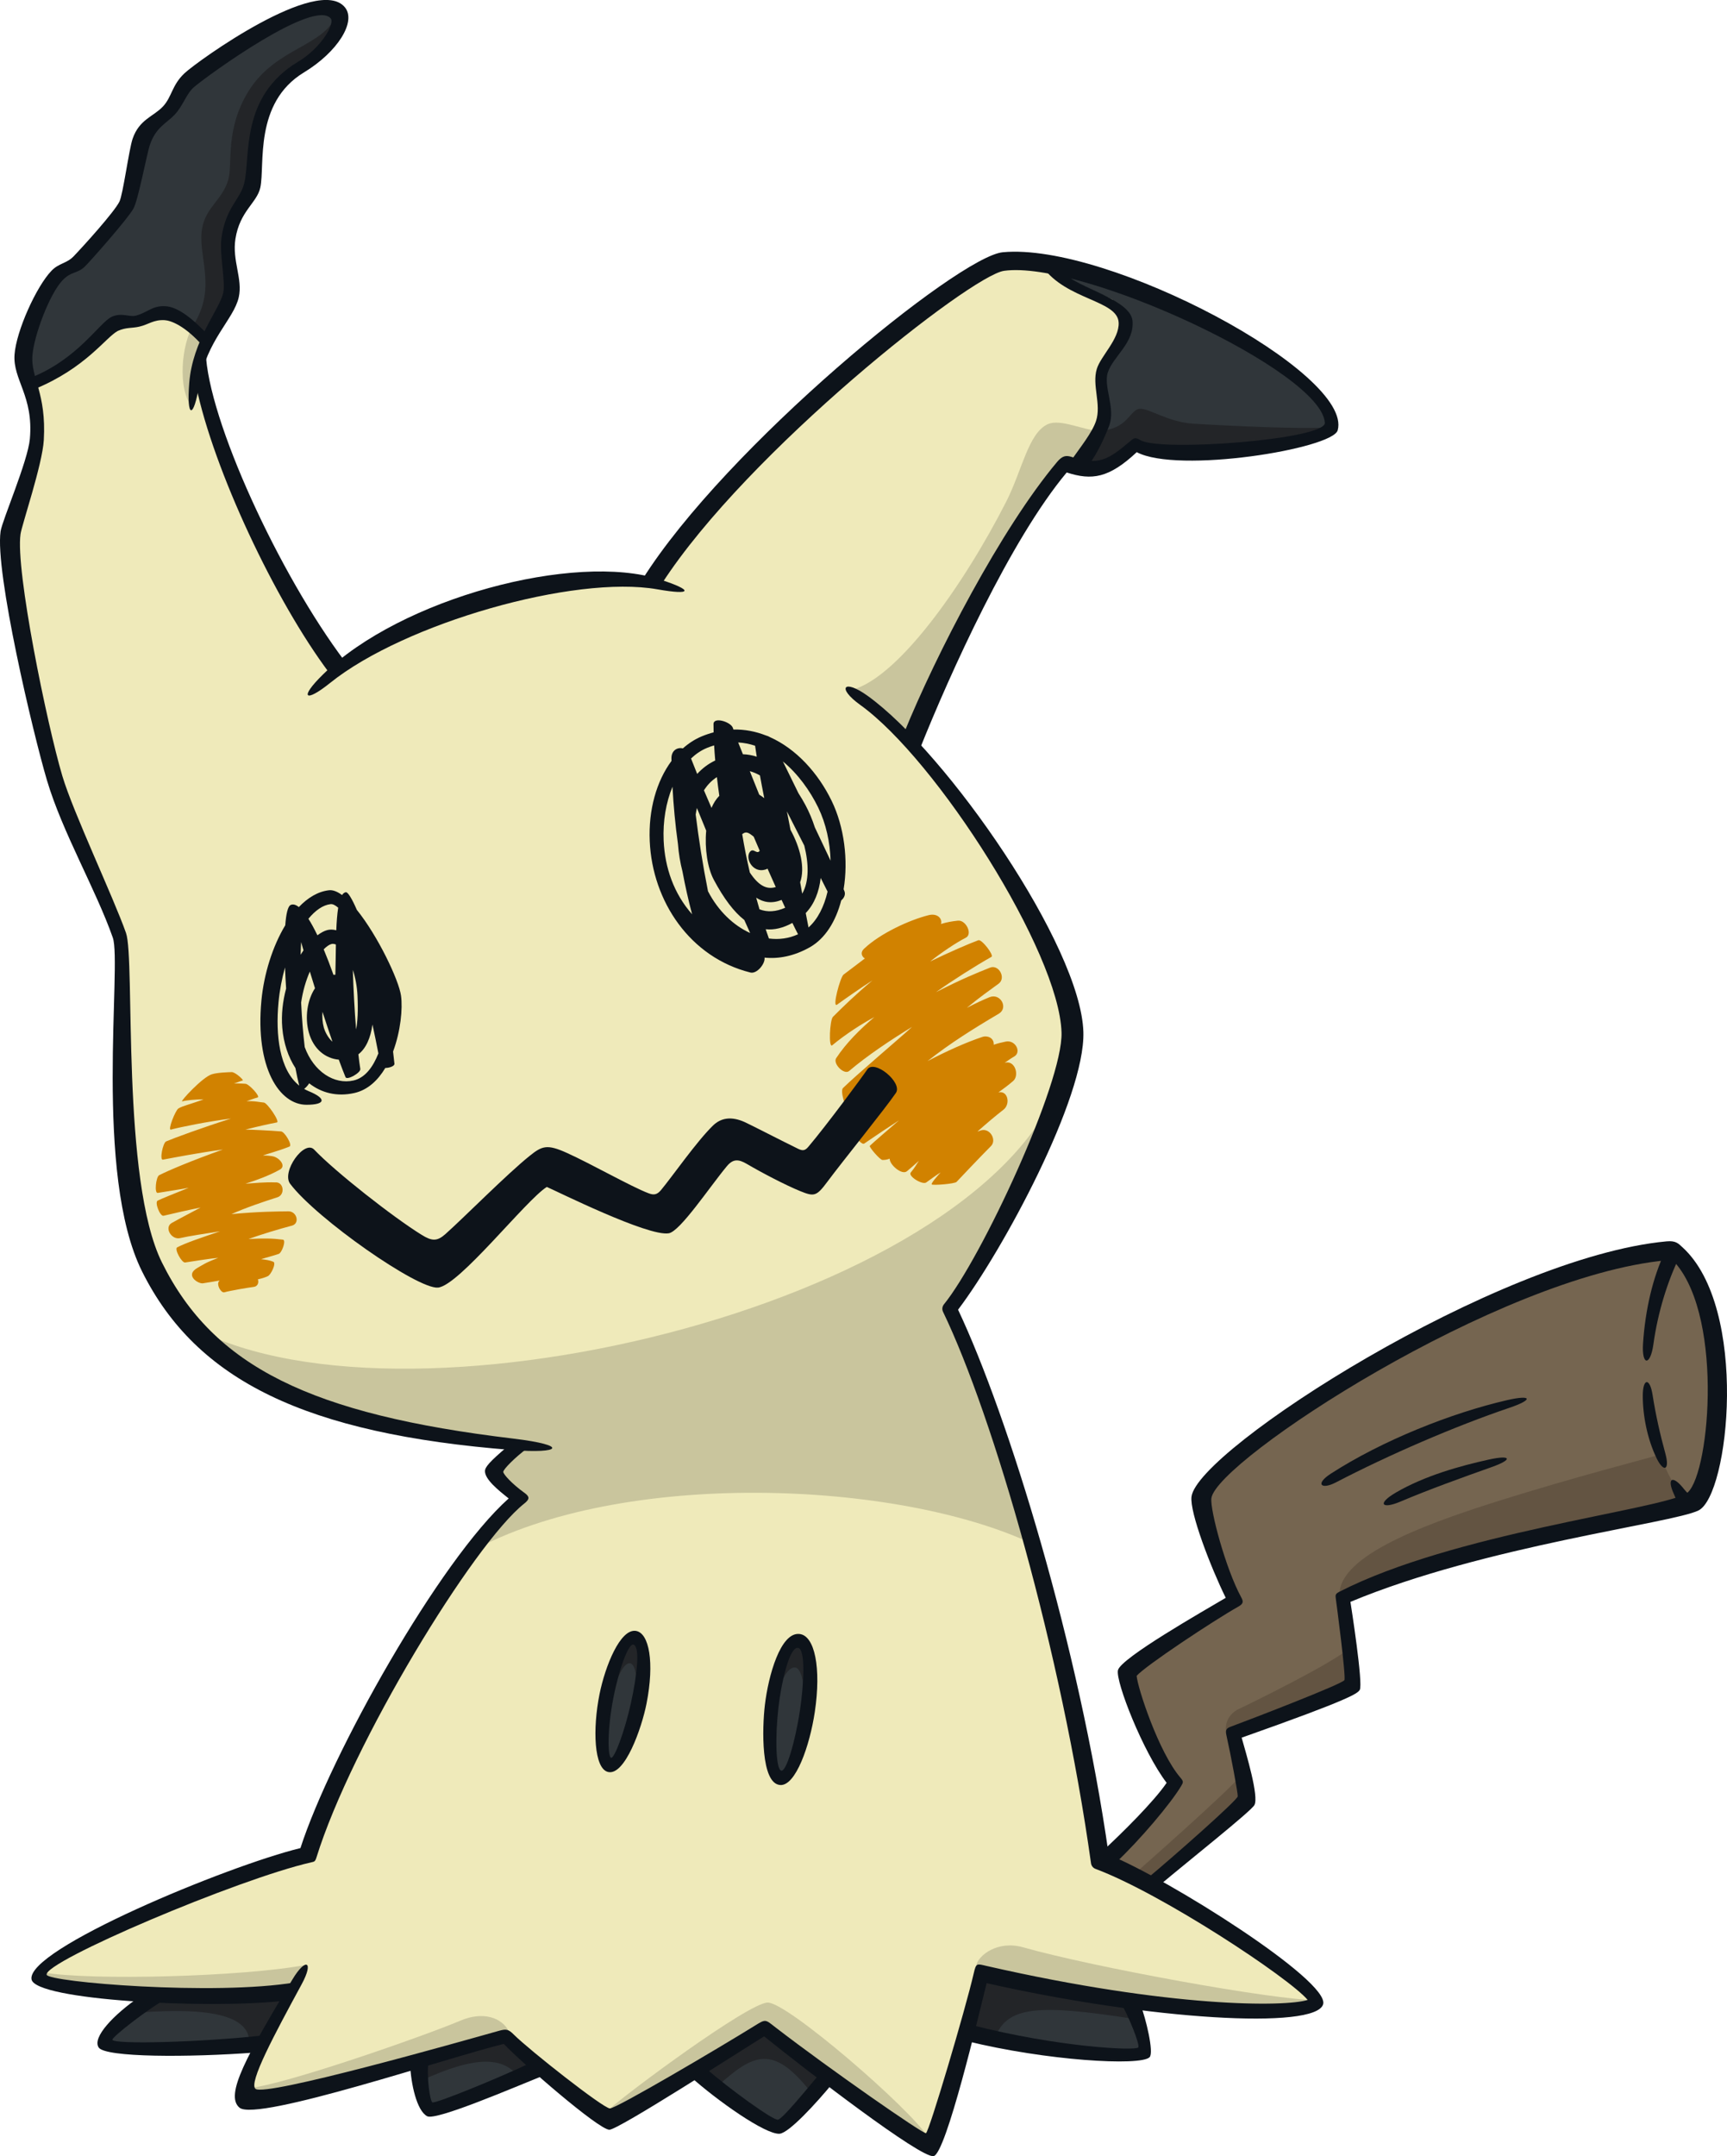 <?xml version="1.0" encoding="UTF-8" standalone="no"?>
<!-- Created with Inkscape (http://www.inkscape.org/) -->

<svg
   version="1.1"
   viewBox="0 0 133.89 167.1"
   id="svg642"
   sodipodi:docname="778-3.svg"
   inkscape:version="1.2.2 (b0a8486, 2022-12-01)"
   xmlns:inkscape="http://www.inkscape.org/namespaces/inkscape"
   xmlns:sodipodi="http://sodipodi.sourceforge.net/DTD/sodipodi-0.dtd"
   xmlns="http://www.w3.org/2000/svg"
   xmlns:svg="http://www.w3.org/2000/svg">
  <defs
     id="defs646" />
  <sodipodi:namedview
     id="namedview644"
     pagecolor="#505050"
     bordercolor="#eeeeee"
     borderopacity="1"
     inkscape:showpageshadow="0"
     inkscape:pageopacity="0"
     inkscape:pagecheckerboard="0"
     inkscape:deskcolor="#505050"
     showgrid="false"
     inkscape:zoom="1.9973333"
     inkscape:cx="65.58745"
     inkscape:cy="74.098798"
     inkscape:window-width="1320"
     inkscape:window-height="734"
     inkscape:window-x="8"
     inkscape:window-y="25"
     inkscape:window-maximized="0"
     inkscape:current-layer="svg642" />
  <path
     d="m 77.72,20.296 c -3.123,0.297 -20.855,14.742 -27.285,24.872 -6.164,-1.227 -18.513,2.221 -24.314,6.715 -1.213,-1.606 -2.46,-3.549 -3.657,-5.65 L 15.979,31.137 c -0.301,-1.142 -0.507,-2.186 -0.599,-3.092 0.678,-2.324 2.2,-3.969 2.446,-5.115 0.195,-0.908 -0.378,-2.741 -0.189,-4.441 0.214,-1.93 1.702,-3.466 1.843,-4.064 0.189,-0.803 -0.047,-3.118 0.945,-6.048 0.237,-0.7 1.43,-2.274 2.844,-3.131 2.461,-1.491 3.398,-3.571 2.868,-4.215 -1.717,-2.086 -9.733,4.111 -11.501,5.186 -0.532,0.323 -1.095,1.716 -1.664,2.392 -0.555,0.659 -1.63,1.04 -2.08,2.358 -0.579,1.693 -0.555,3.779 -1.153,4.951 -0.345,0.674 -2.715,3.315 -3.686,4.39 -0.503,0.557 -1.185,0.521 -1.688,1.042 -1.102,1.142 -2.519,4.483 -2.64,6.179 -0.114,1.59 1.373,3.028 1.055,6.564 -0.277,3.086 -1.768,5.301 -2.045,7.212 C 0.304,44.257 2.997,56.409 4.165,60.337 5.041,63.283 7.48,67.685 9.18,72.516 9.936,74.666 8.185,91.224 11.648,98.15 16.044,106.942 25.061,110.527 39.683,111.974 l 0.61,0.009 c -0.906,0.728 -2.047,1.712 -2.047,2.071 0,0.544 1.383,1.648 1.981,2.08 -5.224,4.124 -14.067,20.126 -16.392,27.634 -5.894,1.337 -21.43,7.983 -20.948,9.508 0.284,0.899 12.481,2.075 19.626,1.093 -1.246,2.017 -4.509,7.439 -3.432,8.317 1.005,0.819 12.627,-2.922 20.057,-4.854 0.693,0.892 7.577,6.438 8.023,6.438 0.446,0 10.4,-6.042 12.034,-7.082 1.189,0.892 12.331,9.36 12.827,9.162 0.495,-0.199 3.549,-11.205 3.987,-13.394 15.563,3.582 25.687,3.241 25.974,2.251 0.295,-1.017 -11.245,-8.908 -16.787,-10.976 -2.262,-16.191 -7.623,-34.427 -11.64,-42.757 2.547,-3.134 9.652,-16.429 9.508,-21.444 -0.151,-5.266 -6.808,-16.157 -12.495,-22.335 2.292,-5.711 7.249,-16.192 11.728,-21.52 l 0.347,-0.316 c 2.109,0.731 3.135,0.779 5.344,-1.395 1.578,1.353 14.793,-0.031 15.125,-1.234 C 104.214,29.244 85.287,19.575 77.72,20.296"
     fill="#efeaba"
     id="path430"
     style="stroke-width:0.353" />
  <path
     d="m 81.89,21.156 4.353,2.062 0.99,1.874 -1.055,2.46 -0.773,2.531 0.013,4.221 -2.051,1.964 h 2.179 l 2.44,-1.804 5.574,0.82 c 0,0 9.262,-1.015 9.552,-2.054 0,0 1.203,-2.586 -7.372,-6.944 -8.576,-4.358 -12.02,-6.537 -13.848,-5.131"
     fill="#30363a"
     id="path434" />
  <path
     id="path3885"
     style="opacity:1;fill:#c9c59d;fill-opacity:1;stroke:none;stroke-width:1px;stroke-linecap:butt;stroke-linejoin:miter;stroke-opacity:1"
     d="m 85.201,33.375 c -1.134,0.015 -2.958,-0.949 -3.963,-0.502 -1.507,0.671 -2.003,3.595 -3.22,5.989 -3.232,6.36 -8.623,14.131 -12.346,14.685 l 4.867,4.16 2.125,-5.311 5.576,-10.711 3.717,-5.84 1.877,0.49 z"
     sodipodi:nodetypes="cssccccccc" />
  <path
     id="path4325"
     style="fill:#232528;fill-opacity:1;stroke:none;stroke-width:1px;stroke-linecap:butt;stroke-linejoin:miter;stroke-opacity:1"
     d="M 85.088 33.377 L 83.699 36.301 L 83.992 36.377 L 85.498 36.377 L 88.064 34.518 L 91.428 35.314 L 98.773 34.783 L 102.955 33.123 C 101.03 33.256 96.34 33.064 92.541 32.84 C 90.538 32.721 89.038 31.599 88.33 31.686 C 87.58 31.778 87.426 33.278 85.268 33.379 C 85.21 33.382 85.149 33.379 85.088 33.377 z " />
  <path
     d="m 14.909,31.573 0.547,-3.554 c 0.679,-2.325 2.201,-3.969 2.446,-5.116 0.195,-0.907 -0.378,-2.74 -0.189,-4.441 0.214,-1.931 1.702,-3.466 1.843,-4.064 0.189,-0.803 -0.047,-3.118 0.945,-6.048 0.237,-0.701 1.43,-2.274 2.844,-3.131 2.461,-1.491 3.397,-3.571 2.867,-4.215 -0.016,-0.02 -0.037,-0.035 -0.055,-0.053 -0.864,2.69 -4.721,2.629 -6.885,6.109 -1.847,2.97 -1.22,5.64 -1.574,6.866 -0.443,1.536 -1.684,2.098 -2.009,3.664 -0.453,2.184 1.208,4.589 -0.702,7.614 C 14.095,26.619 13.715,30.14 14.909,31.573"
     fill="#c9c59d"
     id="path436"
     style="stroke-width:0.353" />
  <path
     d="m 133.04,106.08 c -0.16,-5.451 -2.712,-9.243 -3.303,-9.204 -13.148,0.873 -36.139,15.837 -36.576,19.165 -0.146,1.122 1.414,5.852 2.584,7.998 -1.561,0.877 -8.193,4.974 -8.34,5.608 -0.146,0.634 1.854,6.339 3.707,8.485 -0.857,1.443 -3.738,4.533 -5.583,6.19 l 3.537,1.854 c 2.15,-1.785 7.348,-6.252 7.557,-6.628 0.244,-0.439 -0.683,-4.096 -1.024,-5.218 0.683,-0.244 8.827,-3.072 9.266,-3.755 0.301,-0.468 -0.526,-5.106 -0.765,-6.738 8.398,-4.259 25.002,-6.38 27.001,-7.356 1.343,-0.654 2.077,-5.627 1.937,-10.4"
     fill="#756550"
     id="path440"
     style="stroke-width:0.353" />
  <path
     d="m 10.666,24.898 c 0.52,-0.141 1.282,-0.672 2.133,-0.625 0.678,0.037 1.837,0.679 3.236,2.251 0.735,-1.556 1.679,-2.739 1.867,-3.622 0.195,-0.908 -0.378,-2.74 -0.189,-4.441 0.214,-1.931 1.702,-3.466 1.843,-4.064 0.189,-0.803 -0.047,-3.119 0.945,-6.048 0.237,-0.701 1.43,-2.274 2.844,-3.131 2.462,-1.491 3.398,-3.571 2.868,-4.215 -1.717,-2.086 -9.733,4.111 -11.501,5.186 -0.532,0.323 -1.095,1.716 -1.664,2.392 -0.555,0.659 -1.63,1.04 -2.08,2.358 -0.579,1.692 -0.555,3.779 -1.154,4.951 -0.345,0.674 -2.715,3.315 -3.686,4.39 -0.503,0.557 -1.185,0.521 -1.688,1.041 -1.102,1.142 -2.519,4.483 -2.64,6.179 -0.052,0.72 0.225,1.411 0.514,2.278 C 5.447,28.81 8.25,25.402 8.877,25.124 9.728,24.746 10.146,25.04 10.666,24.898"
     fill="#30363a"
     id="path444"
     style="stroke-width:0.353" />
  <path
     d="m 61.915,127.18 c 2.015,0.164 0.278,10.747 -1.393,10.627 -1.691,-0.121 -0.74,-10.8 1.393,-10.627"
     fill="#30363a"
     id="path448"
     style="stroke-width:0.353" />
  <path
     d="m 49.218,126.94 c 1.816,0.289 -0.398,10.229 -1.951,9.87 C 45.66,136.44 47.467,126.661 49.218,126.94"
     fill="#30363a"
     id="path452"
     style="stroke-width:0.353" />
  <path
     d="m 39.214,157.8 c -2.031,0.528 -4.375,1.191 -6.729,1.859 0.037,1.601 0.252,3.696 0.892,3.813 0.697,0.126 5.889,-2.069 8.556,-3.249 C 40.6,159.119 39.474,158.134 39.214,157.8"
     fill="#30363a"
     id="path456"
     style="stroke-width:0.353" />
  <path
     d="m 22.589,154.34 c -3.017,0.415 -6.933,0.444 -10.474,0.272 -1.843,1.114 -4.371,3.234 -4.013,3.769 0.488,0.732 8.526,0.334 12.168,0.01 0.797,-1.558 1.76,-3.147 2.319,-4.051"
     fill="#30363a"
     id="path460"
     style="stroke-width:0.353" />
  <path
     d="m 76.08,152.93 c -0.151,0.755 -0.613,2.558 -1.174,4.604 5.291,1.336 13.186,2.17 13.831,1.525 0.276,-0.276 -0.517,-2.362 -1.189,-4.003 C 84.192,154.596 80.342,153.911 76.08,152.93"
     fill="#30363a"
     id="path464"
     style="stroke-width:0.353" />
  <path
     d="m 59.271,157.16 c -0.709,0.452 -2.984,1.844 -5.369,3.276 2.037,1.842 5.775,4.485 6.5,4.394 0.471,-0.059 2.525,-2.374 3.824,-3.951 -2.371,-1.762 -4.475,-3.358 -4.955,-3.718"
     fill="#30363a"
     id="path468"
     style="stroke-width:0.353" />
  <path
     d="m 22.365,93.88 c -0.002,0 -0.005,0 -0.007,3.53e-4 -0.708,0.009 -2.284,0.012 -4.415,0.217 1.055,-0.478 2.547,-0.985 3.562,-1.304 0.621,-0.195 0.495,-1.216 -0.169,-1.155 -0.797,-0.031 -1.662,0.06 -2.308,0.1 0.756,-0.239 1.791,-0.597 2.677,-1.095 0.504,-0.283 -0.05,-0.925 -0.547,-1.025 -0.137,-0.027 -0.518,-0.08 -0.776,-0.06 0.249,-0.11 1.194,-0.348 2.06,-0.697 0.26,-0.104 -0.397,-1.192 -0.667,-1.174 -0.846,-0.07 -2.279,-0.139 -2.746,-0.139 0.995,-0.259 1.918,-0.458 2.438,-0.557 0.26,-0.05 -0.751,-1.531 -1.015,-1.542 -0.234,-0.011 -0.745,-0.14 -1.343,-0.1 0.159,-0.049 0.627,-0.238 0.855,-0.288 0.267,-0.058 -0.662,-1.053 -0.935,-1.065 -0.205,-0.009 -0.362,-0.031 -0.889,-0.031 h -0.007 c 0.081,-0.007 0.602,-0.211 0.687,-0.228 0.097,-0.02 -0.576,-0.658 -0.866,-0.647 -0.302,0.012 -1.075,0.03 -1.532,0.169 -0.735,0.224 -2.501,2.153 -2.299,2.1 0.338,-0.09 1.004,-0.148 1.662,-0.16 -1.002,0.384 -1.582,0.488 -1.951,0.707 -0.237,0.141 -0.854,1.716 -0.587,1.642 0.687,-0.189 2.945,-0.647 4.657,-0.856 -2.133,0.671 -4.486,1.535 -5.025,1.771 -0.256,0.113 -0.523,1.464 -0.249,1.413 0.796,-0.149 2.687,-0.518 4.647,-0.786 -2.381,0.85 -4.215,1.62 -4.936,1.99 -0.253,0.13 -0.39,1.422 -0.109,1.373 0.567,-0.099 1.871,-0.289 2.398,-0.398 -0.945,0.38 -2.112,0.849 -2.408,0.995 -0.251,0.124 0.183,1.24 0.458,1.174 0.836,-0.199 1.881,-0.437 2.866,-0.636 -0.796,0.428 -1.612,0.846 -2.229,1.194 -0.608,0.343 -0.034,1.332 0.647,1.174 0.687,-0.16 1.9,-0.338 3.095,-0.527 -1.502,0.508 -2.663,0.901 -3.324,1.244 -0.238,0.124 0.35,1.21 0.617,1.174 0.517,-0.07 1.722,-0.288 2.567,-0.358 -1.022,0.381 -1.192,0.542 -1.582,0.757 -1.066,0.587 0.034,1.265 0.388,1.214 0.349,-0.05 0.975,-0.159 1.313,-0.219 -0.338,0.219 0.085,0.997 0.358,0.915 0.427,-0.126 1.941,-0.378 2.279,-0.418 0.297,-0.035 0.408,-0.328 0.319,-0.587 0.278,-0.06 0.547,-0.139 0.776,-0.249 0.244,-0.117 0.669,-1.014 0.418,-1.114 -0.299,-0.119 -0.587,-0.159 -0.945,-0.199 0.438,-0.14 0.935,-0.259 1.363,-0.409 0.254,-0.088 0.596,-1.071 0.328,-1.104 -0.816,-0.1 -1.455,-0.114 -2.667,-0.05 1.025,-0.368 2.309,-0.756 3.363,-1.035 C 23.263,94.825 23.02,93.88 22.365,93.88"
     fill="#d18200"
     id="path472"
     style="stroke-width:0.353" />
  <path
     d="m 72.23,91.79 c -0.04,-0.099 0.425,-0.634 0.696,-0.926 -0.278,0.169 -0.765,0.52 -1.115,0.777 -0.293,0.216 -1.433,-0.484 -1.204,-0.766 0.383,-0.472 0.378,-0.537 0.63,-0.905 -0.355,0.313 -0.669,0.597 -0.928,0.806 -0.396,0.319 -1.353,-0.517 -1.334,-0.975 -0.219,0.08 -0.358,0.1 -0.557,0.1 -0.199,0 -1.063,-1.021 -0.985,-1.095 0.346,-0.329 1.307,-1.151 2.263,-1.976 -0.572,0.364 -1.915,1.26 -2.691,1.797 -0.315,0.218 -1.474,-1.598 -1.264,-1.911 0.196,-0.292 0.853,-1.01 1.018,-1.282 -0.242,0.138 -0.854,0.565 -1.008,0.526 -0.196,-0.05 -0.631,-1.401 -0.398,-1.632 0.995,-0.985 4.437,-3.893 5.363,-4.746 -1.659,1.015 -3.505,2.247 -4.886,3.423 -0.39,0.332 -1.282,-0.573 -1.002,-0.997 0.783,-1.183 1.828,-2.218 2.957,-3.18 -0.97,0.515 -2.245,1.336 -3.268,2.187 -0.289,0.24 -0.191,-1.959 0.06,-2.209 0.753,-0.752 1.755,-1.732 3.065,-2.825 -0.816,0.517 -2.129,1.433 -2.746,1.881 -0.408,0.297 0.244,-2.13 0.501,-2.327 0.442,-0.338 1.019,-0.763 1.658,-1.256 -0.126,-0.042 -0.451,-0.383 -0.07,-0.746 1.253,-1.195 3.532,-2.236 5.015,-2.607 0.679,-0.168 1.077,0.277 0.955,0.686 0.428,-0.139 0.887,-0.215 1.316,-0.259 0.618,-0.06 1.156,1.048 0.604,1.323 -0.737,0.369 -1.98,1.215 -2.762,1.841 1.592,-0.768 2.968,-1.361 3.738,-1.647 0.26,-0.096 1.231,1.168 1.014,1.289 -1.175,0.657 -3.075,1.861 -4.299,2.736 1.99,-1.015 3.151,-1.487 4.189,-1.9 0.683,-0.273 1.263,0.809 0.664,1.244 -0.644,0.468 -1.502,1.075 -2.465,1.874 0.628,-0.328 1.224,-0.61 1.767,-0.829 0.835,-0.335 1.482,0.827 0.71,1.283 -1.939,1.145 -3.761,2.279 -5.522,3.672 1.503,-0.784 2.953,-1.439 4.269,-1.881 0.355,-0.119 0.896,0.07 0.865,0.613 0.276,-0.103 0.661,-0.19 0.937,-0.246 0.737,-0.149 1.247,0.821 0.637,1.165 -0.258,0.145 -0.458,0.298 -0.726,0.477 0.814,-0.228 1.15,0.988 0.657,1.413 -0.358,0.308 -0.716,0.577 -1.144,0.885 0.742,-0.174 0.947,0.91 0.395,1.337 -0.627,0.485 -1.329,1.08 -2.025,1.7 0.086,-0.032 0.168,-0.061 0.247,-0.087 0.728,-0.24 1.275,0.74 0.806,1.209 -0.806,0.806 -2.513,2.61 -2.667,2.776 C 74.018,91.754 72.27,91.889 72.23,91.79"
     fill="#d18200"
     id="path476"
     style="stroke-width:0.353" />
  <path
     d="m 87.77,145.39 c 0,0 7.532,-6.613 8.413,-7.771 0.294,-0.205 0.572,1.321 0.296,1.871 -0.276,0.552 -7.056,6.726 -7.056,6.726 z"
     fill="#635442"
     id="path480"
     style="stroke-width:0.353" />
  <path
     d="m 104.69,127.68 c -1.292,1.193 -7.803,4.373 -8.649,4.771 -0.818,0.385 -1.15,1.218 -0.947,1.895 0,0 9.11,-3.012 9.661,-3.618 0.552,-0.607 0.1,-2.607 -0.066,-3.048"
     fill="#635442"
     id="path484"
     style="stroke-width:0.353" />
  <path
     d="m 19.555,14.398 c 0.189,-0.803 -0.047,-3.119 0.945,-6.048 0.237,-0.701 1.429,-2.274 2.844,-3.131 2.462,-1.49 3.398,-3.571 2.868,-4.215 -0.017,-0.02 -0.037,-0.034 -0.055,-0.053 -0.863,2.69 -4.721,2.629 -6.885,6.109 -1.847,2.97 -1.22,5.64 -1.573,6.867 -0.443,1.536 -1.684,2.098 -2.009,3.664 -0.453,2.184 1.208,4.589 -0.702,7.614 -0.036,0.057 -0.069,0.122 -0.103,0.185 0.36,0.308 0.743,0.678 1.15,1.135 0.735,-1.556 1.678,-2.739 1.867,-3.622 0.194,-0.907 -0.378,-2.74 -0.189,-4.441 0.214,-1.931 1.702,-3.467 1.843,-4.064"
     fill="#232528"
     id="path488"
     style="stroke-width:0.353" />
  <path
     d="m 36.5,120.26 c 11.71,-6.453 33.147,-5.521 43.547,-0.606 -2.108,-7.528 -4.425,-14.08 -6.414,-18.202 1.836,-2.259 7.226,-11.328 8.566,-17.605 -6.701,17.562 -51.841,28.142 -67.85,18.691 5.572,6.63 16.493,8.531 25.41,9.413 l 0.611,0.01 c -0.906,0.727 -2.047,1.711 -2.047,2.07 0,0.544 1.383,1.648 1.981,2.08 -1.132,0.894 -2.435,2.347 -3.804,4.149"
     fill="#c9c59d"
     id="path492"
     style="stroke-width:0.353" />
  <path
     d="m 39.214,157.8 c -2.031,0.528 -4.375,1.191 -6.729,1.859 0.012,0.517 0.043,1.087 0.101,1.624 4.459,-2.069 6.462,-1.815 7.637,-0.319 0.467,-0.202 1.326,-0.572 1.71,-0.742 C 40.6,159.119 39.474,158.134 39.214,157.8"
     fill="#232528"
     id="path496"
     style="stroke-width:0.353" />
  <path
     d="m 59.271,157.16 c -0.709,0.452 -2.984,1.844 -5.369,3.276 0.338,0.306 1.273,0.949 1.683,1.283 2.874,-2.611 4.404,-3.338 7.46,0.663 0.303,-0.352 0.92,-1.187 1.18,-1.504 -2.371,-1.762 -4.475,-3.358 -4.955,-3.718"
     fill="#232528"
     id="path500"
     style="stroke-width:0.353" />
  <path
     d="m 3.328,152.87 c 3.719,0.636 15.464,0.343 20.407,-0.587 l -0.93,2.055 C 17.324,155.072 2.79,154.582 3.328,152.87"
     fill="#c9c59d"
     id="path504"
     style="stroke-width:0.353" />
  <path
     d="m 19.329,161.83 c 2.692,-0.245 13.507,-4.013 16.394,-5.237 1.698,-0.719 3.181,-0.244 3.719,0.832 -3.034,1.419 -20.651,6.655 -20.113,4.404"
     fill="#c9c59d"
     id="path508"
     style="stroke-width:0.353" />
  <path
     d="m 75.69,152.29 c 0.185,-0.742 1.643,-1.935 3.644,-1.366 5.409,1.537 19.471,4.099 22.802,4.099 0.37,2.249 -24.196,-0.256 -26.445,-2.733"
     fill="#c9c59d"
     id="path512"
     style="stroke-width:0.353" />
  <path
     d="m 47.178,163.52 c 1.37,-1.271 10.813,-8.269 12.33,-8.317 1.517,-0.049 11.107,8.269 12.427,10.421 -2.3,-0.196 -11.693,-7.682 -12.721,-8.27 -1.859,0.881 -10.226,6.753 -12.036,6.166"
     fill="#c9c59d"
     id="path516"
     style="stroke-width:0.353" />
  <path
     d="m 77.11,158.05 c 0.868,-2.604 3.372,-2.743 10.89,-1.566 l -0.073,-1.275 -11.873,-2.403 -1.141,4.724 z"
     fill="#232528"
     id="path520"
     style="stroke-width:0.353" />
  <path
     d="m 9.766,156.05 c 3.296,-0.26 9.844,-0.741 9.542,2.403 l 1.238,-0.035 2.043,-4.077 -11.039,0.398 z"
     fill="#232528"
     id="path524"
     style="stroke-width:0.353" />
  <path
     d="m 47.671,130.73 c 0.59,-2.099 1.74,-2.859 1.692,0.292 0.263,-1.896 0.701,-3.93 -0.145,-4.08 -0.847,-0.15 -1.372,2.622 -1.547,3.788"
     fill="#232528"
     id="path528"
     style="stroke-width:0.353" />
  <path
     d="m 60.392,131.08 c 0.047,-0.42 0.577,-1.947 1.284,-1.838 0.379,0.058 0.668,1.049 0.642,2.071 0.263,-1.401 0.321,-4.054 -0.496,-4.113 -0.817,-0.059 -1.196,2.917 -1.429,3.88"
     fill="#232528"
     id="path532"
     style="stroke-width:0.353" />
  <path
     d="m 25.038,52.275 c 6.049,-5.927 19.526,-9.488 26.12,-7.368 2.635,0.847 2.523,1.246 -0.199,0.766 C 44.526,44.54 31.345,48.307 25.595,52.927 23.656,54.486 23.153,54.121 25.038,52.275"
     fill="#0d131a"
     id="path536"
     style="stroke-width:0.353" />
  <path
     d="M 77.74,19.55 C 74.3,19.878 56.247,34.633 49.79,44.927 l 1.532,0.288 C 57.932,35.001 75.251,21.349 77.843,20.989 c 6.025,-0.836 24.615,7.781 24.869,11.776 0.084,1.296 -12.707,2.266 -14.283,1.356 -0.41,-0.237 -0.482,-0.204 -0.816,0.079 -1.711,1.453 -2.444,1.885 -4.528,1.214 -0.431,-0.139 -0.716,-0.103 -1.131,0.387 -4.335,5.158 -9.384,14.901 -11.86,20.994 l 1.197,1.304 c 2.374,-5.944 7.047,-16.266 11.407,-21.481 1.958,0.635 3.277,0.438 5.431,-1.574 3.172,1.691 15.182,-0.256 15.579,-1.695 C 104.924,28.936 85.919,18.771 77.74,19.55"
     fill="#0d131a"
     id="path540"
     style="stroke-width:0.353" />
  <path
     d="M 87.8,24.864 C 87.635,23.043 82.614,22.09 82.417,20.9 L 80.836,20.684 c 1.849,2.581 5.818,2.571 5.891,4.325 0.053,1.282 -1.389,2.58 -1.695,3.583 -0.386,1.264 0.366,2.745 -0.059,4.031 -0.296,0.9 -1.221,2.049 -1.873,2.983 l 1.328,0.398 c 0.658,-0.877 1.219,-2.123 1.555,-2.991 C 86.517,31.633 85.522,29.981 85.888,28.864 86.298,27.612 87.955,26.576 87.8,24.864"
     fill="#0d131a"
     id="path544"
     style="stroke-width:0.353" />
  <path
     d="m 59.241,157.82 c -1.873,1.158 -11.306,7.239 -11.997,7.239 -0.833,0 -6.795,-5.191 -8.188,-6.651 -4.031,0.965 -19.136,6.065 -20.488,4.942 -1.17,-0.972 0.587,-4.081 4.105,-9.942 1.038,-1.729 1.68,-1.406 0.719,0.367 -2.092,3.86 -4.148,7.667 -3.581,8.117 0.786,0.624 15.808,-3.64 18.847,-4.493 0.604,-0.172 0.763,-0.126 1.185,0.294 1.195,1.192 6.91,5.693 7.438,5.715 0.49,0.019 8.65,-4.806 11.206,-6.392 0.912,-0.567 0.826,-0.512 1.672,0.138 4.244,3.265 11.386,8.228 11.628,8.173 0.231,-0.054 3.074,-9.648 3.696,-12.356 0.199,-0.861 0.232,-0.783 1.016,-0.603 14.285,3.259 23.17,3.178 24.882,2.631 -1.412,-1.692 -11.292,-8.231 -16.45,-10.156 -0.186,-0.07 -0.319,-0.236 -0.347,-0.432 -2.285,-16.357 -7.57,-34.648 -11.473,-42.743 -0.091,-0.189 -0.065,-0.413 0.068,-0.576 2.908,-3.579 9.232,-17.144 9.119,-21.068 -0.179,-6.235 -9.701,-21.147 -15.596,-25.384 -1.857,-1.334 -1.299,-2.049 0.557,-0.716 6.153,4.423 16.542,19.404 16.733,26.061 0.146,5.09 -6.226,16.906 -9.715,21.519 3.902,8.258 9.383,26.067 11.679,42.245 4.601,1.853 17.151,9.769 16.624,11.586 -0.577,1.985 -13.407,1.227 -26.088,-1.636 -0.623,2.507 -3.143,13.197 -4.108,13.404 -0.966,0.206 -9.818,-6.603 -13.142,-9.282"
     fill="#0d131a"
     id="path548"
     style="stroke-width:0.353" />
  <path
     d="m 40.621,115.67 c -0.919,-0.664 -1.584,-1.393 -1.604,-1.59 -0.019,-0.197 0.966,-1.182 1.909,-1.87 l -1.532,-0.145 c -1.458,1.236 -1.795,1.638 -1.795,1.956 0,0.63 0.991,1.443 1.837,2.112 -5.373,4.795 -13.799,19.836 -16.144,27.098 -5.656,1.375 -21.31,7.858 -20.845,10.184 0.32,1.602 13.549,2.304 19.481,1.662 l 0.958,-1.437 c -6.249,1.047 -19.138,-0.022 -19.27,-0.593 -0.235,-1.017 14.839,-7.424 20.517,-8.712 0.226,-0.051 0.299,-0.049 0.398,-0.368 2.722,-8.792 12.193,-24.342 16.109,-27.434 0.477,-0.376 0.404,-0.56 -0.019,-0.864"
     fill="#0d131a"
     id="path552"
     style="stroke-width:0.353" />
  <path
     d="M 39.705,112.38 C 23.717,111.124 15.238,107.003 11.02,98.552 7.24,90.978 9.466,74.717 8.745,72.668 7.434,68.941 4.834,64.492 3.644,60.487 2.565,56.859 -0.407,44.306 0.046,41.179 0.17,40.326 2.159,35.746 2.315,34.015 2.614,30.688 0.987,29.435 1.127,27.482 1.258,25.653 2.819,22.199 3.992,20.984 4.574,20.381 5.166,20.428 5.704,19.869 6.46,19.083 8.845,16.452 9.258,15.628 9.536,15.075 9.998,11.584 10.281,10.755 10.798,9.243 11.904,9.038 12.639,8.247 13.33,7.503 13.326,6.595 14.301,5.68 15.319,4.724 24.654,-1.967 26.74,0.567 27.65,1.674 26.17,4.035 23.566,5.612 c -3.908,2.366 -3.01,7.197 -3.384,8.924 -0.259,1.194 -1.592,1.811 -1.931,3.984 -0.262,1.682 0.578,3.1 0.26,4.514 -0.392,1.742 -2.511,3.334 -3.063,6.767 -0.44,2.731 -0.998,2.626 -0.776,-0.131 0.266,-3.302 2.3,-5.61 2.625,-6.934 0.218,-0.889 -0.31,-3.038 -0.122,-4.335 0.341,-2.352 1.436,-2.91 1.754,-4.183 0.514,-2.055 -0.355,-6.718 4.188,-9.438 1.749,-1.047 2.829,-2.879 2.534,-3.341 -1.29,-1.566 -9.407,4.297 -10.593,5.296 -0.628,0.528 -0.848,1.456 -1.542,2.179 -0.622,0.648 -1.428,0.948 -1.891,2.299 -0.253,0.741 -0.898,4.256 -1.28,4.949 -0.462,0.838 -3.458,4.206 -3.785,4.514 -0.574,0.539 -1.036,0.345 -1.701,1.034 -1.004,1.041 -2.235,4.291 -2.348,5.871 -0.122,1.706 1.095,2.876 0.884,6.532 -0.109,1.884 -1.698,6.548 -1.804,7.281 -0.404,2.788 2.042,14.709 3.239,18.736 0.846,2.843 3.971,9.426 4.939,12.179 0.721,2.048 -0.391,19.127 2.785,25.536 4.006,8.082 11.573,11.775 27.243,13.65 4.333,0.519 3.728,1.186 -0.09,0.886"
     fill="#0d131a"
     id="path556"
     style="stroke-width:0.353" />
  <path
     d="m 8.714,158.09 c -0.065,-0.201 2.818,-2.448 4.274,-3.236 l -2.139,-0.119 c -2.02,1.391 -3.724,3.162 -3.197,3.952 0.516,0.775 6.993,0.777 12.153,0.387 l 0.706,-1.334 C 15.413,158.299 8.831,158.454 8.714,158.09"
     fill="#0d131a"
     id="path560"
     style="stroke-width:0.353" />
  <path
     d="m 33.521,162.94 c -0.174,-0.072 -0.479,-1.957 -0.285,-3.316 l -1.438,0.388 c 0.056,1.459 0.505,3.575 1.321,4.002 0.691,0.362 6.722,-2.234 9.213,-3.235 l -1.105,-0.945 c -2.669,1.267 -7.456,3.211 -7.706,3.107"
     fill="#0d131a"
     id="path564"
     style="stroke-width:0.353" />
  <path
     d="m 63.617,160.64 c -1.18,1.415 -2.939,3.561 -3.3,3.641 -0.362,0.08 -3.727,-2.352 -5.656,-4.029 l -1.105,0.717 c 2.028,1.816 5.771,4.47 6.877,4.401 0.722,-0.045 2.839,-2.352 4.138,-3.933 z"
     fill="#0d131a"
     id="path568"
     style="stroke-width:0.353" />
  <path
     d="m 88.42,155.37 -1.536,-0.17 c 0.619,1.066 1.511,3.264 1.362,3.48 -0.189,0.273 -6.182,-0.004 -12.985,-1.753 l -0.32,1.258 c 6.121,1.514 13.475,1.963 14.183,1.254 C 89.48,159.082 88.825,156.394 88.42,155.37"
     fill="#0d131a"
     id="path572"
     style="stroke-width:0.353" />
  <path
     style="opacity:1;fill:#635442;fill-opacity:1;stroke:none;stroke-width:1px;stroke-linecap:butt;stroke-linejoin:miter;stroke-opacity:1"
     d="m 103.864,123.883 c -0.435,-3.095 5.984,-5.562 12.252,-7.538 5.862,-1.848 11.775,-3.36 12.598,-3.614 0.405,1.218 1.17,2.775 2.364,3.964 -8.969,2.168 -18.245,3.589 -27.213,7.187 z"
     id="path1275"
     sodipodi:nodetypes="csccc" />
  <path
     d="m 130.55,115.4 c -0.878,-1.123 -1.366,-0.854 -0.756,0.439 0.094,0.199 0.155,0.422 0.286,0.597 l 1.087,-0.358 C 130.968,115.829 130.75,115.655 130.55,115.4"
     fill="#0d131a"
     id="path576"
     style="stroke-width:0.353" />
  <path
     d="m 128.43,113.01 c -0.708,-1.464 -1.07,-3.27 -1.07,-4.831 0,-1.377 0.547,-1.434 0.76,-0.073 0.244,1.561 0.582,3.05 0.996,4.563 0.351,1.282 -0.137,1.478 -0.687,0.341"
     fill="#0d131a"
     id="path580"
     style="stroke-width:0.353" />
  <path
     d="m 127.38,104.13 c -0.114,1.738 0.569,1.755 0.805,0.049 0.341,-2.465 1.094,-4.882 2.025,-6.784 l -1.122,-0.39 C 128.135,99.002 127.551,101.519 127.38,104.13"
     fill="#0d131a"
     id="path584"
     style="stroke-width:0.353" />
  <path
     d="m 103.18,114.21 c 3.975,-2.565 9.319,-4.696 13.662,-5.696 1.925,-0.443 2.061,-0.044 0.189,0.59 -4.215,1.425 -9.389,3.663 -13.463,5.786 -1.141,0.594 -1.637,0.125 -0.389,-0.68"
     fill="#0d131a"
     id="path588"
     style="stroke-width:0.353" />
  <path
     d="m 108.23,115.67 c 2.22,-1.293 4.953,-2.057 7.208,-2.553 1.728,-0.38 1.879,-0.008 0.209,0.584 -2.269,0.805 -4.831,1.725 -7.093,2.683 -1.413,0.599 -1.834,0.166 -0.324,-0.714"
     fill="#0d131a"
     id="path592"
     style="stroke-width:0.353" />
  <path
     d="m 60.353,132.3 c -0.276,2.432 -0.199,4.843 0.22,4.933 0.37,0.079 1.059,-2.112 1.449,-4.704 0.289,-1.92 0.452,-4.707 -0.148,-4.814 -0.702,-0.124 -1.33,2.905 -1.52,4.585 m 0.131,6.043 c -1.512,-0.108 -1.399,-4.415 -1.185,-6.212 0.271,-2.278 1.208,-5.619 2.661,-5.496 1.212,0.099 1.716,2.646 1.209,6.042 -0.391,2.624 -1.487,5.753 -2.684,5.666"
     fill="#0d131a"
     id="path596"
     style="stroke-width:0.353" />
  <path
     d="m 49.11,127.46 c -0.364,-0.113 -1.086,1.738 -1.554,4.121 -0.478,2.428 -0.452,4.601 -0.173,4.653 0.249,0.047 1.033,-1.989 1.532,-4.247 0.449,-2.035 0.743,-4.357 0.195,-4.527 m -1.965,9.873 c -1.099,-0.254 -1.208,-3.341 -0.664,-6.041 0.436,-2.159 1.602,-5.085 2.822,-4.893 1.027,0.164 1.449,2.444 0.822,5.628 -0.384,1.948 -1.688,5.604 -2.979,5.306"
     fill="#0d131a"
     id="path600"
     style="stroke-width:0.353" />
  <path
     d="m 15.948,27.268 -0.742,2.642 c 1.337,6.466 6.118,16.652 10.337,22.263 l 1.189,-0.921 C 21.644,44.499 16.118,32.511 15.948,27.268"
     fill="#0d131a"
     id="path604"
     style="stroke-width:0.353" />
  <path
     d="m 12.829,23.732 c -1.032,-0.054 -1.375,0.482 -2.283,0.729 -0.507,0.14 -1.095,-0.261 -1.88,0.09 -0.935,0.418 -2.602,3.254 -6.246,4.709 l 0.244,0.903 c 3.989,-1.636 5.521,-4.007 6.466,-4.514 0.664,-0.296 1.078,-0.197 1.665,-0.332 0.736,-0.169 1.099,-0.551 1.973,-0.503 0.46,0.025 1.567,0.409 2.986,2.032 L 16.153,25.99 C 14.902,24.644 13.762,23.784 12.829,23.732"
     fill="#0d131a"
     id="path608"
     style="stroke-width:0.353" />
  <path
     d="m 27.407,83.74 c -1.489,0.338 -3.083,-0.674 -3.783,-2.589 -0.123,-1.026 -0.219,-2.215 -0.278,-3.449 0.126,-0.878 0.371,-1.704 0.675,-2.403 0.127,0.418 0.261,0.85 0.399,1.292 -0.607,0.924 -0.795,2.273 -0.479,3.422 0.358,1.302 1.3,2.027 2.324,2.112 0.187,0.51 0.363,0.973 0.521,1.355 0.114,0.274 1.196,-0.341 1.148,-0.634 -0.05,-0.309 -0.101,-0.699 -0.15,-1.133 0.592,-0.458 0.949,-1.272 1.091,-2.311 0.171,0.783 0.328,1.542 0.46,2.239 C 28.927,82.684 28.306,83.537 27.407,83.74 m -5.816,-6.046 c 0.089,-0.941 0.265,-1.858 0.505,-2.715 0.02,0.527 0.049,1.076 0.086,1.633 -0.26,0.974 -0.386,2.019 -0.297,3.05 0.101,1.189 0.462,2.26 1.019,3.116 0.094,0.506 0.193,0.965 0.296,1.36 -1.54,-1.226 -1.846,-3.922 -1.608,-6.445 m 1.937,-4.041 c -0.077,0.11 -0.151,0.224 -0.225,0.342 0.009,-0.333 0.021,-0.663 0.039,-0.982 0.058,0.2 0.12,0.416 0.186,0.64 m 2.1,-3.579 c 0.166,-0.021 0.368,0.083 0.591,0.275 -0.078,0.489 -0.123,1.091 -0.149,1.751 -0.253,-0.068 -0.492,-0.072 -0.703,-0.015 -0.248,0.067 -0.504,0.211 -0.76,0.403 -0.243,-0.506 -0.477,-0.934 -0.698,-1.281 0.542,-0.654 1.131,-1.067 1.719,-1.133 m -0.628,8.343 c 0.259,0.798 0.52,1.584 0.773,2.32 -0.381,-0.334 -0.602,-0.852 -0.666,-1.084 -0.108,-0.392 -0.14,-0.823 -0.107,-1.236 m 0.997,-2.874 c -0.046,-0.002 -0.095,3.52e-4 -0.146,0.007 -0.258,-0.727 -0.511,-1.386 -0.757,-1.972 0.212,-0.218 0.418,-0.363 0.601,-0.413 0.108,-0.029 0.225,-0.011 0.345,0.04 -0.014,0.784 -0.02,1.591 -0.042,2.338 m 1.607,4.247 c -0.116,-1.468 -0.208,-3.136 -0.252,-4.621 0.193,0.588 0.328,1.273 0.362,2.007 0.054,1.163 0.01,2.013 -0.111,2.615 m 2.323,-2.474 c 0.039,0.279 0.053,0.639 0.042,1.04 -0.196,-0.992 -0.416,-1.945 -0.648,-2.835 0.329,0.774 0.556,1.431 0.607,1.795 m 1.161,-0.148 c -0.17,-1.216 -1.798,-4.638 -3.424,-6.649 -0.387,-0.889 -0.7,-1.392 -0.852,-1.37 -0.115,0.016 -0.212,0.092 -0.295,0.218 -0.363,-0.265 -0.706,-0.406 -1.011,-0.371 -0.852,0.096 -1.643,0.574 -2.34,1.304 -0.242,-0.194 -0.458,-0.249 -0.641,-0.159 -0.213,0.107 -0.346,0.689 -0.412,1.57 -0.984,1.631 -1.654,3.775 -1.848,5.829 -0.493,5.229 1.399,8.082 3.495,8.082 1.476,0 1.586,-0.473 0.16,-1.059 -0.12,-0.049 -0.232,-0.108 -0.341,-0.17 0.139,-0.107 0.291,-0.274 0.389,-0.433 0.942,0.738 2.145,1.057 3.502,0.751 1.04,-0.235 1.826,-0.983 2.399,-1.941 0.318,-0.003 0.727,-0.142 0.709,-0.329 -0.031,-0.316 -0.067,-0.631 -0.106,-0.944 0.589,-1.579 0.755,-3.337 0.616,-4.328"
     fill="#0d131a"
     id="path612"
     style="stroke-width:0.353" />
  <path
     d="m 62.682,71.88 c -0.068,-0.341 -0.14,-0.713 -0.216,-1.116 0.667,-0.693 1.036,-1.649 1.16,-2.72 0.206,0.407 0.389,0.769 0.533,1.056 C 63.894,70.251 63.401,71.24 62.682,71.88 m -3.071,0.856 c -0.083,-0.231 -0.166,-0.468 -0.249,-0.718 0.665,0.071 1.351,-0.097 2.069,-0.488 0.186,0.385 0.336,0.685 0.439,0.877 -0.701,0.325 -1.474,0.431 -2.259,0.329 m -4.225,-0.371 c 0.029,-0.036 0.052,-0.075 0.071,-0.118 0.17,0.174 0.347,0.335 0.528,0.489 -0.207,-0.119 -0.407,-0.243 -0.599,-0.371 M 52.136,60.975 c 0.077,1.428 0.21,2.907 0.424,4.436 0.055,0.729 0.173,1.444 0.351,2.133 0.202,1.085 0.449,2.19 0.745,3.314 -1.406,-1.595 -2.11,-3.589 -2.205,-5.715 -0.067,-1.509 0.187,-2.956 0.684,-4.168 m 2.648,-2.999 c 0.196,-0.082 0.389,-0.148 0.582,-0.206 0.021,0.368 0.048,0.759 0.084,1.173 -0.017,0.008 -0.032,0.013 -0.049,0.021 -0.509,0.248 -0.962,0.593 -1.35,1.016 -0.183,-0.453 -0.341,-0.853 -0.476,-1.195 0.367,-0.347 0.77,-0.625 1.209,-0.808 m 3.756,-0.182 c 0.034,0.234 0.076,0.516 0.129,0.85 -0.347,-0.113 -0.705,-0.177 -1.072,-0.189 -0.135,-0.334 -0.259,-0.642 -0.367,-0.915 0.452,0.028 0.889,0.116 1.31,0.254 m 0.085,11.777 c 0.572,0.37 1.204,0.478 1.97,0.174 0.096,0.21 0.19,0.413 0.28,0.606 -0.725,0.317 -1.38,0.357 -1.994,0.122 -0.086,-0.294 -0.172,-0.595 -0.255,-0.902 m -2.859,-7.896 c -0.248,0.25 -0.45,0.569 -0.606,0.939 -0.211,-0.479 -0.406,-0.935 -0.585,-1.362 0.243,-0.389 0.567,-0.745 1.004,-1.025 0.053,0.464 0.115,0.948 0.187,1.447 m 3.485,0.183 c -0.128,-0.098 -0.259,-0.188 -0.391,-0.271 -0.249,-0.631 -0.497,-1.245 -0.73,-1.819 0.268,0.072 0.531,0.182 0.786,0.33 0.094,0.52 0.204,1.106 0.334,1.76 m -1.711,2.793 c 0.052,-0.041 0.104,-0.072 0.152,-0.097 0.245,-0.125 0.513,0.119 0.675,0.237 0.023,0.017 0.043,0.037 0.066,0.055 0.154,0.364 0.309,0.727 0.465,1.088 -0.004,0.006 -0.005,0.014 -0.01,0.019 -0.237,0.292 -0.486,-0.295 -0.763,0.087 -0.364,0.5 0.244,1.654 1.215,1.353 0.059,-0.019 0.113,-0.043 0.166,-0.07 0.218,0.493 0.431,0.97 0.636,1.424 -0.699,0.219 -1.332,-0.106 -2.007,-1.122 -0.229,-0.986 -0.432,-1.991 -0.593,-2.975 m -1.258,-0.013 c -0.03,0.084 -0.054,0.171 -0.073,0.262 -0.177,-0.369 -0.346,-0.73 -0.508,-1.082 0.066,-0.254 0.159,-0.495 0.292,-0.709 0.087,0.5 0.182,1.01 0.289,1.53 m 0.956,-2.379 c 0.043,-0.004 0.086,-0.003 0.129,-0.002 0.152,0.383 0.311,0.776 0.474,1.173 -0.161,0.004 -0.317,0.033 -0.467,0.086 -0.056,-0.43 -0.101,-0.849 -0.136,-1.258 m -1.907,5.915 c 0.788,1.476 1.57,2.504 2.37,3.127 0.164,0.371 0.317,0.711 0.454,1.011 -1.277,-0.578 -2.463,-1.685 -3.268,-3.238 -0.415,-2.085 -0.717,-4.05 -0.954,-5.943 0.024,-0.165 0.055,-0.335 0.095,-0.509 0.219,0.542 0.462,1.135 0.72,1.757 -0.127,1.391 0.104,2.895 0.584,3.795 m 6.859,1.087 c -0.051,-0.285 -0.104,-0.58 -0.159,-0.881 0.398,-1.124 7.06e-4,-2.698 -0.749,-4.068 -0.09,-0.472 -0.183,-0.949 -0.279,-1.428 0.163,0.327 0.724,1.427 1.349,2.654 0.352,1.396 0.383,2.775 -0.162,3.724 m 1.242,-6.672 c 0.604,1.244 0.919,2.7 0.957,4.113 -0.361,-0.773 -0.781,-1.661 -1.219,-2.579 -0.195,-0.603 -0.439,-1.186 -0.727,-1.725 -0.175,-0.328 -0.358,-0.633 -0.545,-0.924 -0.437,-0.903 -0.853,-1.752 -1.205,-2.46 1.163,0.958 2.103,2.266 2.739,3.575 m 1.969,6.326 c 0.371,-2.24 0.053,-4.825 -0.928,-6.846 -1.045,-2.152 -2.743,-4.031 -4.794,-4.944 -0.072,-0.048 -0.181,-0.092 -0.309,-0.128 -0.794,-0.311 -1.637,-0.475 -2.513,-0.457 -0.012,-0.037 -0.026,-0.078 -0.035,-0.109 -0.138,-0.478 -1.509,-0.908 -1.509,-0.312 0,0.198 0.004,0.414 0.009,0.64 -0.307,0.081 -0.617,0.184 -0.929,0.314 -0.528,0.22 -1.014,0.538 -1.455,0.93 -0.412,-0.105 -0.899,0.144 -0.887,0.788 0.001,0.06 0.004,0.122 0.006,0.182 -1.155,1.56 -1.797,3.78 -1.688,6.218 0.207,4.676 3.134,9.02 7.806,10.182 0.507,0.126 1.162,-0.692 1.096,-1.155 1.105,0.113 2.283,-0.119 3.483,-0.788 1.226,-0.684 2.041,-2.031 2.461,-3.646 0.213,-0.173 0.357,-0.454 0.245,-0.725 -0.017,-0.042 -0.038,-0.091 -0.061,-0.144"
     fill="#0d131a"
     id="path616"
     style="stroke-width:0.353" />
  <path
     d="m 22.497,91.75 c -0.701,-0.929 1.099,-3.449 1.858,-2.654 1.645,1.725 6.116,5.235 8.334,6.608 0.799,0.494 1.198,0.515 1.847,-0.064 1.505,-1.343 4.725,-4.609 6.533,-6.063 0.959,-0.771 1.347,-0.915 2.865,-0.231 1.924,0.867 4.996,2.625 6.353,3.137 0.378,0.141 0.636,0.136 0.957,-0.248 0.855,-1.022 2.772,-3.782 4.033,-5.003 0.622,-0.603 1.423,-0.731 2.458,-0.268 0.421,0.188 2.977,1.505 4.14,2.07 0.359,0.175 0.543,0.141 0.791,-0.152 1.405,-1.657 4.191,-5.427 4.571,-5.997 0.543,-0.813 2.767,1.021 2.219,1.821 -0.85,1.245 -4.171,5.345 -5.323,6.896 -0.836,1.125 -1.019,1.15 -2.096,0.712 -1.152,-0.469 -3.026,-1.453 -4.134,-2.105 -0.663,-0.391 -1.077,-0.397 -1.558,0.182 -1.341,1.615 -3.61,5.037 -4.495,5.191 -1.595,0.279 -8.743,-3.29 -9.457,-3.591 -1.615,1.007 -6.79,7.641 -8.434,7.8 C 32.391,99.942 24.541,94.455 22.497,91.75"
     fill="#0d131a"
     id="path620"
     style="stroke-width:0.353" />
  <path
     d="m 130.43,96.66 c -0.311,-0.283 -0.503,-0.519 -1.218,-0.453 -13.136,1.213 -36.361,16.141 -36.837,19.783 -0.158,1.214 1.499,5.504 2.654,7.845 -1.742,1.03 -8.14,4.669 -8.357,5.61 -0.2,0.868 1.939,6.325 3.774,8.728 -0.977,1.438 -3.455,3.904 -5.127,5.438 l 1.178,0.758 c 1.872,-1.759 4.27,-4.594 5.081,-5.958 0.162,-0.272 0.185,-0.352 -0.056,-0.631 -1.698,-1.966 -3.344,-7.023 -3.4,-7.901 0.687,-0.784 5.969,-4.286 7.889,-5.366 0.407,-0.229 0.39,-0.401 0.21,-0.731 -1.199,-2.2 -2.421,-6.777 -2.305,-7.666 0.378,-2.897 22.235,-17.244 35.313,-18.444 0.344,-0.031 0.449,-0.024 0.675,0.239 3.804,4.431 2.575,16.912 0.793,17.863 -2.431,1.296 -18.031,3.073 -26.842,7.582 -0.327,0.167 -0.337,0.248 -0.291,0.561 0.046,0.313 0.793,5.996 0.666,6.293 -0.127,0.295 -7.234,3.025 -8.813,3.612 -0.346,0.129 -0.429,0.254 -0.336,0.667 0.342,1.52 0.899,4.505 0.878,4.732 -0.026,0.294 -4.873,4.578 -7.022,6.367 l 0.952,0.528 c 2.327,-1.954 7.092,-5.733 7.361,-6.218 0.367,-0.66 -0.637,-3.972 -0.988,-5.225 8.556,-3.022 8.978,-3.428 9.154,-3.702 0.282,-0.438 -0.683,-6.581 -0.721,-6.823 10.417,-4.347 24.927,-6.08 26.978,-7.081 2.39,-1.166 3.932,-15.705 -1.243,-20.407"
     fill="#0d131a"
     id="path624"
     style="stroke-width:0.353" />
  <path
     d="m 28.208,74.4 1.701,5.114 0.633,-2.557 -1.167,-2.241 z"
     fill="#0d131a"
     id="path628"
     style="stroke-width:0.353" />
  <path
     d="m 55.057,71.24 2.583,1.977 -1.292,0.764 -1.792,-1.068 0.132,-2.254 z"
     fill="#0d131a"
     id="path632"
     style="stroke-width:0.353" />
  <path
     d="m 57.218,61.486 -2.135,1.951 1.015,1.977 1.12,-0.844 1.713,-0.685 z"
     fill="#0d131a"
     id="path636"
     style="stroke-width:0.353" />
</svg>
